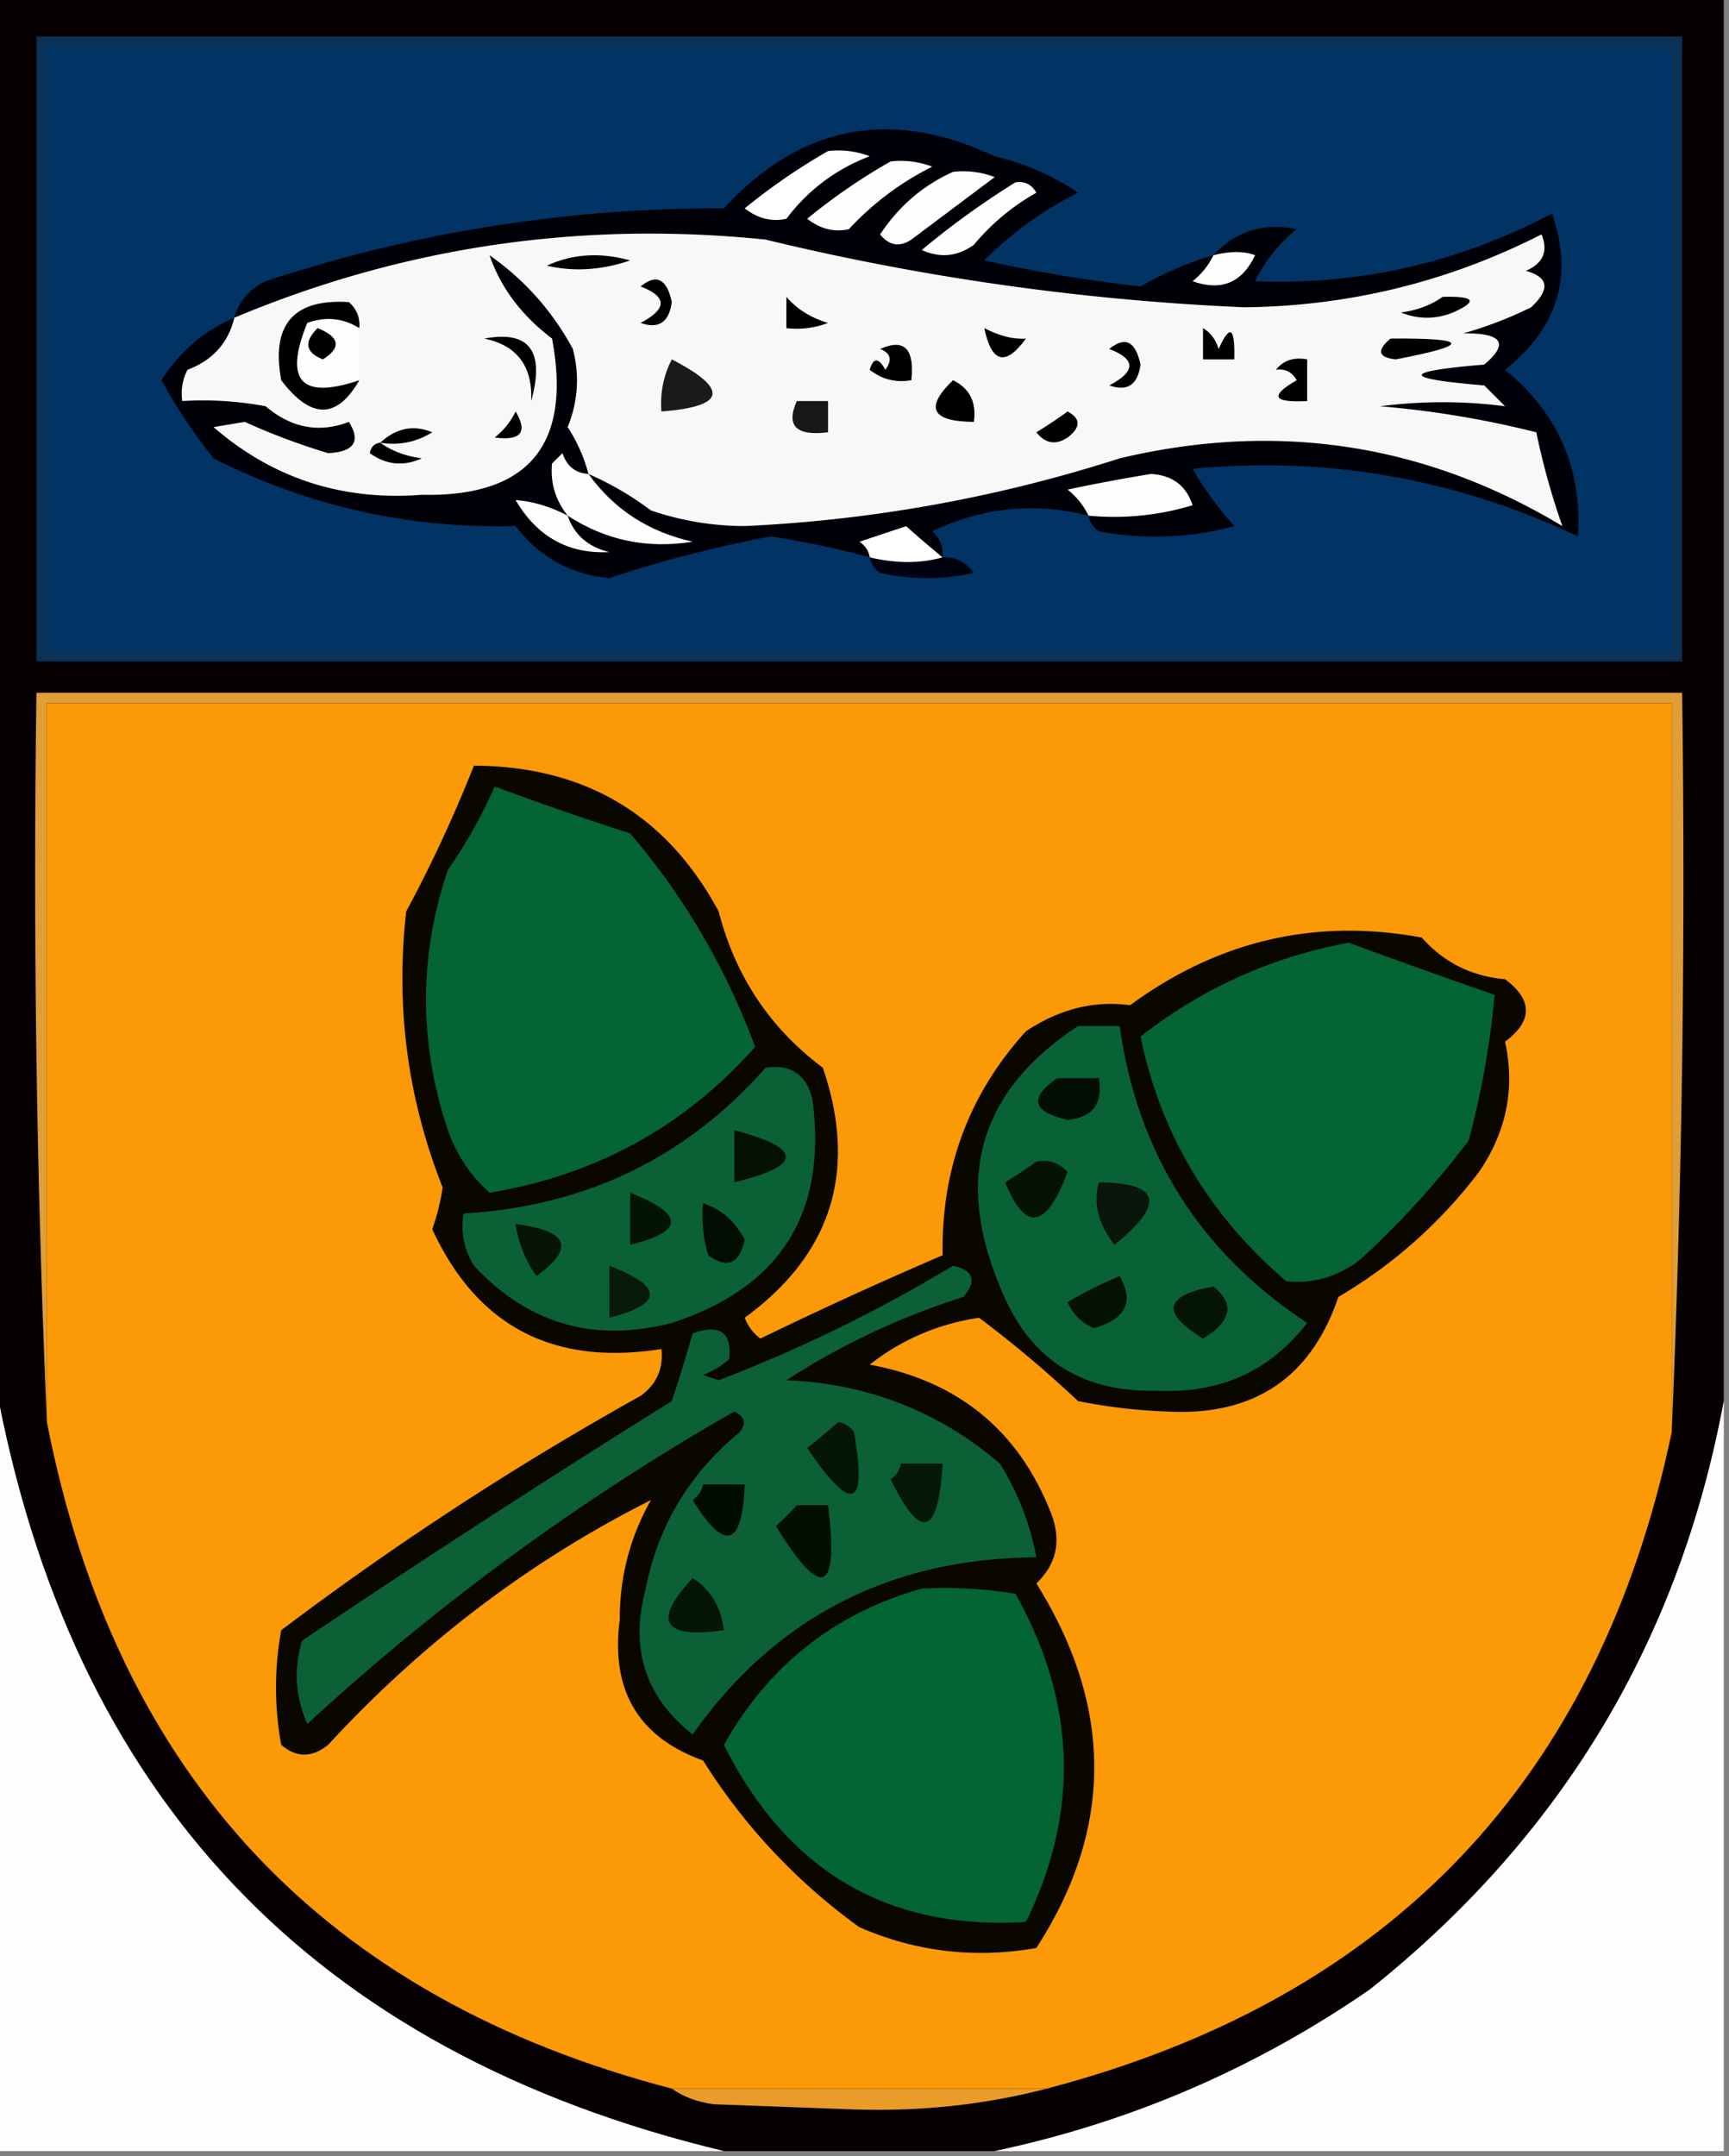 <svg xmlns="http://www.w3.org/2000/svg" width="166" height="207" style="shape-rendering:geometricPrecision;text-rendering:geometricPrecision;image-rendering:optimizeQuality;fill-rule:evenodd;clip-rule:evenodd"><rect width="100%" height="100%" fill="#808080" stroke="none"/><path style="opacity:1" fill="#070002" d="M-.5-.5h166v135c-4.261 23.011-15.594 41.844-34 56.5-10.984 7.576-22.984 12.743-36 15.5h-26c-39.466-9.465-62.8-34.132-70-74V-.5z"/><path style="opacity:1" fill="#0a3156" d="M3.5 3.5h158v60H3.5v-60z"/><path style="opacity:1" fill="#013364" d="M4.5 4.5h156v58H4.5v-58z"/><path style="opacity:1" fill="#000210" d="M83.5 53.5c2.54.603 4.874.603 7 0 1.256-.039 2.256.461 3 1.5-3 .667-6 .667-9 0-.556-.383-.89-.883-1-1.5z"/><path style="opacity:1" fill="#fefffe" d="M90.5 53.5c-2.126.603-4.46.603-7 0-.11-.617-.444-1.117-1-1.5l4.5-1.5a122.796 122.796 0 0 0 3.5 3z"/><path style="opacity:1" fill="#000108" d="M116.5 24.5c2.125-2.318 4.791-3.152 8-2.5a14.506 14.506 0 0 0-4 5c10.073.382 19.573-1.784 28.5-6.5 2.094 5.938.594 10.938-4.5 15 5.074 4.147 7.407 9.48 7 16-11.698-5.553-24.032-7.72-37-6.5a32.36 32.36 0 0 0 4 5.5 28.725 28.725 0 0 1-13 .5c-.556-.383-.889-.883-1-1.5-5.147-1.301-10.147-.801-15 1.5.752.67 1.086 1.504 1 2.5a122.796 122.796 0 0 1-3.5-3L82.5 52c.556.383.89.883 1 1.5a86.81 86.81 0 0 0-9.5-2 115.421 115.421 0 0 0-15.5 4c-3.757-.377-6.757-2.043-9-5-10.247.26-19.913-1.906-29-6.5a53.295 53.295 0 0 1-5-7.5c1.733-2.736 4.067-4.736 7-6 .437-1.574 1.437-2.741 3-3.5 14.264-4.71 28.93-7.044 44-7 7.365-8.004 16.032-9.671 26-5a23.971 23.971 0 0 1 8 3.5 34.239 34.239 0 0 0-9 6.5 144.322 144.322 0 0 0 15 2.5 32.66 32.66 0 0 1 7-3z"/><path style="opacity:1" fill="#fefefe" d="M54.5 49.5c.622 1.835 1.956 3.002 4 3.5-3.937.195-6.937-1.472-9-5 1.69.134 3.356.634 5 1.5z"/><path style="opacity:1" fill="#fffefe" d="M56.5 45.5c2.447 3.399 5.78 5.565 10 6.5-4.356.71-8.356-.123-12-2.5-1.182-1.503-1.682-3.17-1.5-5l1-1c.417 1.256 1.25 1.923 2.5 2z"/><path style="opacity:1" fill="#f8f8f8" d="M56.5 45.5a15.416 15.416 0 0 0-2-4.5c.993-2.453 1.16-4.953.5-7.5-1.953-3.62-4.62-6.62-8-9 1.065 3.106 3.065 5.773 6 8 1.91 10.214-2.257 15.214-12.5 15-7.648.593-14.314-1.573-20-6.5l3-.5a64.166 64.166 0 0 0 8 3c2.494-.122 3.161-1.122 2-3-2.864 1.094-5.531.594-8-1.5a32.437 32.437 0 0 0-8-.5 4.932 4.932 0 0 1 .5-3c2.415-.911 3.915-2.578 4.5-5 16.254-6.818 33.254-9.318 51-7.5a239.379 239.379 0 0 0 46 6.5c10.064-.12 19.564-2.454 28.5-7 .658 1.608.158 2.775-1.5 3.5 2.186.604 2.352 1.77.5 3.5a38.034 38.034 0 0 1-6.5 2.5c3.745-.035 4.412.965 2 3-8 .667-8 1.333 0 2l2 2c-3.925-.518-7.925-.518-12 0a93.19 93.19 0 0 1 15 2.5 69.387 69.387 0 0 0 2.5 9c-13.187-7.922-27.353-10.088-42.5-6.5a138.217 138.217 0 0 1-36 6.5 27.857 27.857 0 0 1-9-1.5 30.112 30.112 0 0 0-6-3.5z"/><path style="opacity:1" fill="#fefefe" d="M104.5 49.5c-.453-.958-1.119-1.792-2-2.5a168.831 168.831 0 0 1 8-1.5c2.052.116 3.385 1.116 4 3a25.87 25.87 0 0 1-10 1z"/><path style="opacity:1" d="M36.5 42.5c1.108.79 2.442 1.29 4 1.5-1.759.797-3.425.63-5-.5.124-.607.457-.94 1-1zM36.5 42.5c1.544-1.414 3.21-1.747 5-1-1.545.952-3.212 1.285-5 1zM102.5 39.5c1.274.69 1.274 1.523 0 2.5-1.135.75-2.135.583-3-.5a44.093 44.093 0 0 0 3-2zM49.5 39.5c1.188 1.996.521 2.83-2 2.5.88-.708 1.547-1.542 2-2.5z"/><path style="opacity:1" fill="#181818" d="M76.5 38.5h3v3c-3.067.38-4.067-.62-3-3z"/><path style="opacity:1" d="M91.5 36.5c1.604.787 2.27 2.12 2 4-4.079-.034-4.746-1.367-2-4zM122.5 35.5c.709-.904 1.709-1.237 3-1v4c-3.297.171-3.631-.495-1-2-.457-.797-1.124-1.13-2-1z"/><path style="opacity:1" fill="#1a1a1a" d="M64.5 34.5c5.53 2.86 5.196 4.526-1 5-.134-1.791.2-3.458 1-5z"/><path style="opacity:1" d="M133.5 32.5c7.609-.055 7.775.612.5 2-1.684-.183-1.85-.85-.5-2zM106.5 33.5c1.523-1.246 2.523-.746 3 1.5-.263 1.946-1.263 2.612-3 2 2.57-1.35 2.57-2.516 0-3.5zM84.5 33.5c2.317-1.035 3.317-.035 3 3-1.478.262-2.811-.071-4-1 .346-1.196.846-1.196 1.5 0 .692-.937.525-1.603-.5-2zM115.5 31.5c.722.418 1.222 1.084 1.5 2 1.087-2.432 1.587-2.098 1.5 1h-3v-3zM94.5 31.5c1.475.762 2.809 1.095 4 1-1.963 2.694-3.297 2.36-4-1zM46.5 32.5c4.329-.803 5.829 1.197 4.5 6 .149-3.34-1.351-5.34-4.5-6z"/><path style="opacity:1" fill="#fefefe" d="M34.5 31.5v5c-5.603 1.895-7.27.062-5-5.5 1.765-.64 3.432-.473 5 .5z"/><path style="opacity:1" d="M30.5 31.5c2.125.868 2.291 1.868.5 3-1.683-.676-1.85-1.676-.5-3zM138.5 28.5c3.098-.087 3.432.413 1 1.5-1.667.667-3.333.667-5 0 1.558-.21 2.891-.71 4-1.5zM75.5 28.5c1.034 1.187 2.367 2.02 4 2.5a8.434 8.434 0 0 1-4 .5v-3z"/><path style="opacity:1" d="M34.5 31.5c-1.568-.973-3.235-1.14-5-.5-2.27 5.562-.603 7.395 5 5.5-2.154 3.758-4.654 3.758-7.5 0-.989-5.34 1.178-7.84 6.5-7.5.752.67 1.086 1.504 1 2.5zM61.5 27.5c1.523-1.246 2.523-.746 3 1.5-.263 1.946-1.263 2.612-3 2 2.57-1.35 2.57-2.516 0-3.5zM52.5 25.5c2.466-1.134 5.133-1.3 8-.5-2.771.942-5.438 1.108-8 .5z"/><path style="opacity:1" fill="#fdfffe" d="M116.5 24.5c1.609-.406 2.943-.406 4 0-1.241 2.644-3.241 3.477-6 2.5.881-.708 1.547-1.542 2-2.5z"/><path style="opacity:1" fill="#fefefe" d="M97.5 17.5c.876-.13 1.543.203 2 1a21.52 21.52 0 0 0-6 5c-1.575 1.13-3.241 1.297-5 .5a78.948 78.948 0 0 1 9-6.5z"/><path style="opacity:1" fill="#fffeff" d="M91.5 16.5a8.434 8.434 0 0 1 4 .5l-8 6c-1.135.75-2.135.583-3-.5 1.807-2.72 4.14-4.72 7-6z"/><path style="opacity:1" fill="#fefefe" d="M85.5 15.5a8.434 8.434 0 0 1 4 .5 27.823 27.823 0 0 0-8 6c-1.408.315-2.741-.018-4-1a56.962 56.962 0 0 1 8-5.5z"/><path style="opacity:1" fill="#fefffe" d="M79.5 14.5a8.434 8.434 0 0 1 4 .5c-3.232 1.23-5.899 3.23-8 6-1.408.315-2.741-.018-4-1a59.702 59.702 0 0 1 8-5.5z"/><path style="opacity:1" fill="#e19d36" d="M160.5 137.5v-70H4.5v69a1225.596 1225.596 0 0 1-1-70h158a1260.36 1260.36 0 0 1-1 71z"/><path style="opacity:1" fill="#fc9906" d="M160.5 137.5c-7.015 33.349-27.015 54.349-60 63h-36c-33.369-8.705-53.369-30.038-60-64v-69h156v70z"/><path style="opacity:1" fill="#0a0600" d="M45.5 73.5c10.672.057 18.505 4.724 23.5 14 1.6 6.212 4.933 11.212 10 15 3.365 9.884.865 17.884-7.5 24a4.451 4.451 0 0 0 1.5 2 416.922 416.922 0 0 1 17.5-8c-.142-8.304 2.525-15.471 8-21.5 3.222-2.14 6.556-2.973 10-2.5 8.452-6.212 17.786-8.378 28-6.5 2.119 2.393 4.785 3.726 8 4 2.667 2 2.667 4 0 6 .975 4.458.142 8.624-2.5 12.5-3.731 4.9-8.231 8.9-13.5 12-2.649 7.798-8.149 11.465-16.5 11a53.011 53.011 0 0 1-8.5-1 109.868 109.868 0 0 0-9.5-8c-3.908.581-7.408 2.081-10.5 4.5 8.587 1.593 14.42 6.426 17.5 14.5.896 2.525.396 4.692-1.5 6.5 7.411 11.878 7.411 23.545 0 35-5.894 1.037-11.56.371-17-2-6.044-4.376-11.044-9.71-15-16-6.215-2.235-8.882-6.735-8-13.5-.01-4.127.99-7.96 3-11.5-11.608 5.842-21.941 13.675-31 23.5-1.542 1.247-3.042 1.247-4.5 0a30.499 30.499 0 0 1 0-11A296.701 296.701 0 0 1 61.5 134c1.537-1.11 2.203-2.61 2-4.5-10.373 1.65-17.706-2.184-22-11.5.46-1.301.794-2.634 1-4-3.374-8.537-4.54-17.37-3.5-26.5a132.02 132.02 0 0 0 6.5-14z"/><path style="opacity:1" fill="#0b6136" d="M73.5 102.5c2.412-.363 3.912.637 4.5 3 1.455 10.926-3.045 18.093-13.5 21.5-7.48 1.92-13.814.087-19-5.5-.952-1.545-1.285-3.212-1-5 11.736-.703 21.403-5.37 29-14z"/><path style="opacity:1" fill="#081b0b" d="M58.5 121.5c5.2 2.007 5.2 3.673 0 5v-5z"/><path style="opacity:1" fill="#061508" d="M49.5 117.5c5.077.64 5.743 2.307 2 5a11.64 11.64 0 0 1-2-5z"/><path style="opacity:1" fill="#020e03" d="M67.5 115.5c1.757.584 3.09 1.751 4 3.5-.507 2.341-1.674 2.841-3.5 1.5a12.935 12.935 0 0 1-.5-5z"/><path style="opacity:1" fill="#031304" d="M60.5 114.5c5.227 2.053 5.227 3.719 0 5v-5z"/><path style="opacity:1" fill="#096235" d="M103.5 98.5h4c1.695 12.199 7.695 21.699 18 28.5-3.605 4.656-8.438 6.822-14.5 6.5-7.328.169-12.328-3.165-15-10-4.402-10.502-1.902-18.836 7.5-25z"/><path style="opacity:1" fill="#041205" d="M107.5 122.5c1.418 2.488.584 4.154-2.5 5-1.169-.509-2.002-1.342-2.5-2.5a39.445 39.445 0 0 1 5-2.5z"/><path style="opacity:1" fill="#041505" d="M116.5 123.5c2.08 1.67 1.747 3.336-1 5-4.068-2.479-3.735-4.146 1-5z"/><path style="opacity:1" fill="#0a160b" d="M105.5 113.5c5.906.039 6.406 2.039 1.5 6-1.562-2.004-2.062-4.004-1.5-6z"/><path style="opacity:1" fill="#051306" d="M99.5 111.5c1.175-.219 2.175.114 3 1-2.037 5.469-4.037 5.803-6 1a44.293 44.293 0 0 0 3-2z"/><path style="opacity:1" fill="#031103" d="M70.5 108.5c6.6 1.726 6.6 3.393 0 5v-5z"/><path style="opacity:1" fill="#020e03" d="M101.5 103.5h4c.415 2.448-.585 3.781-3 4-3.4-.77-3.733-2.103-1-4z"/><path style="opacity:1" fill="#046434" d="M129.5 90.5a812.894 812.894 0 0 0 14 5 82.766 82.766 0 0 1-2.5 14 85.365 85.365 0 0 1-10.5 11.5c-2.15 1.59-4.483 2.257-7 2-7.396-6.306-12.063-14.139-14-23.5 5.956-4.646 12.623-7.646 20-9zM47.5 75.5a297.917 297.917 0 0 0 13 4.5c5.205 6.098 9.205 12.932 12 20.5-6.771 7.639-15.271 12.306-25.5 14-1.819-1.626-3.152-3.626-4-6-2.798-8.397-2.798-16.73 0-25a47.355 47.355 0 0 0 4.5-8z"/><path style="opacity:1" fill="#fefefe" d="M-.5 132.5c7.2 39.868 30.534 64.535 70 74h-70v-74zM165.5 134.5v72h-70c13.016-2.757 25.016-7.924 36-15.5 18.406-14.656 29.739-33.489 34-56.5z"/><path style="opacity:1" fill="#0c6035" d="M91.5 121.5c1.965.448 2.298 1.448 1 3a70.013 70.013 0 0 0-17 8c7.805.32 14.639 2.987 20.5 8a25.931 25.931 0 0 1 3.5 9c-14.037.092-25.037 5.759-33 17-4.547-3.578-6.047-8.244-4.5-14 1.188-6.035 4.188-11.035 9-15 .688-.832.521-1.498-.5-2a225.877 225.877 0 0 0-41 30c-1.152-2.606-1.318-5.273-.5-8a1250.19 1250.19 0 0 1 35.5-23c.72-2.186 1.388-4.353 2-6.5 2.634-.925 3.8-.091 3.5 2.5a9.457 9.457 0 0 1-2.5 1.5l1.5.5c7.93-3.049 15.43-6.716 22.5-11z"/><path style="opacity:1" fill="#020f03" d="M76.5 144.5h3c1.055 8.483-.612 9.15-5 2a31.12 31.12 0 0 0 2-2z"/><path style="opacity:1" fill="#000d00" d="M67.5 142.5h4c-.227 6.007-1.894 6.507-5 1.5.556-.383.89-.883 1-1.5z"/><path style="opacity:1" fill="#061809" d="M86.5 140.5h4c-.41 6.967-2.076 7.467-5 1.5.556-.383.89-.883 1-1.5z"/><path style="opacity:1" fill="#051607" d="M80.5 136.5c.617.111 1.117.444 1.5 1 1.276 7.327-.224 7.827-4.5 1.5a81.819 81.819 0 0 0 3-2.5z"/><path style="opacity:1" fill="#051508" d="M66.5 151.5c1.716 1.074 2.716 2.741 3 5-5.882.814-6.882-.852-3-5z"/><path style="opacity:1" fill="#036434" d="M88.5 152.5a40.911 40.911 0 0 1 9 .5c5.835 10.444 6.168 20.944 1 31.5-13.238.821-22.905-4.845-29-17 4.32-7.647 10.653-12.647 19-15z"/><path style="opacity:1" fill="#ea9c28" d="M64.5 200.5h36c-5.92 1.545-12.086 2.211-18.5 2l-13.5-.5c-1.558-.21-2.891-.71-4-1.5z"/></svg>